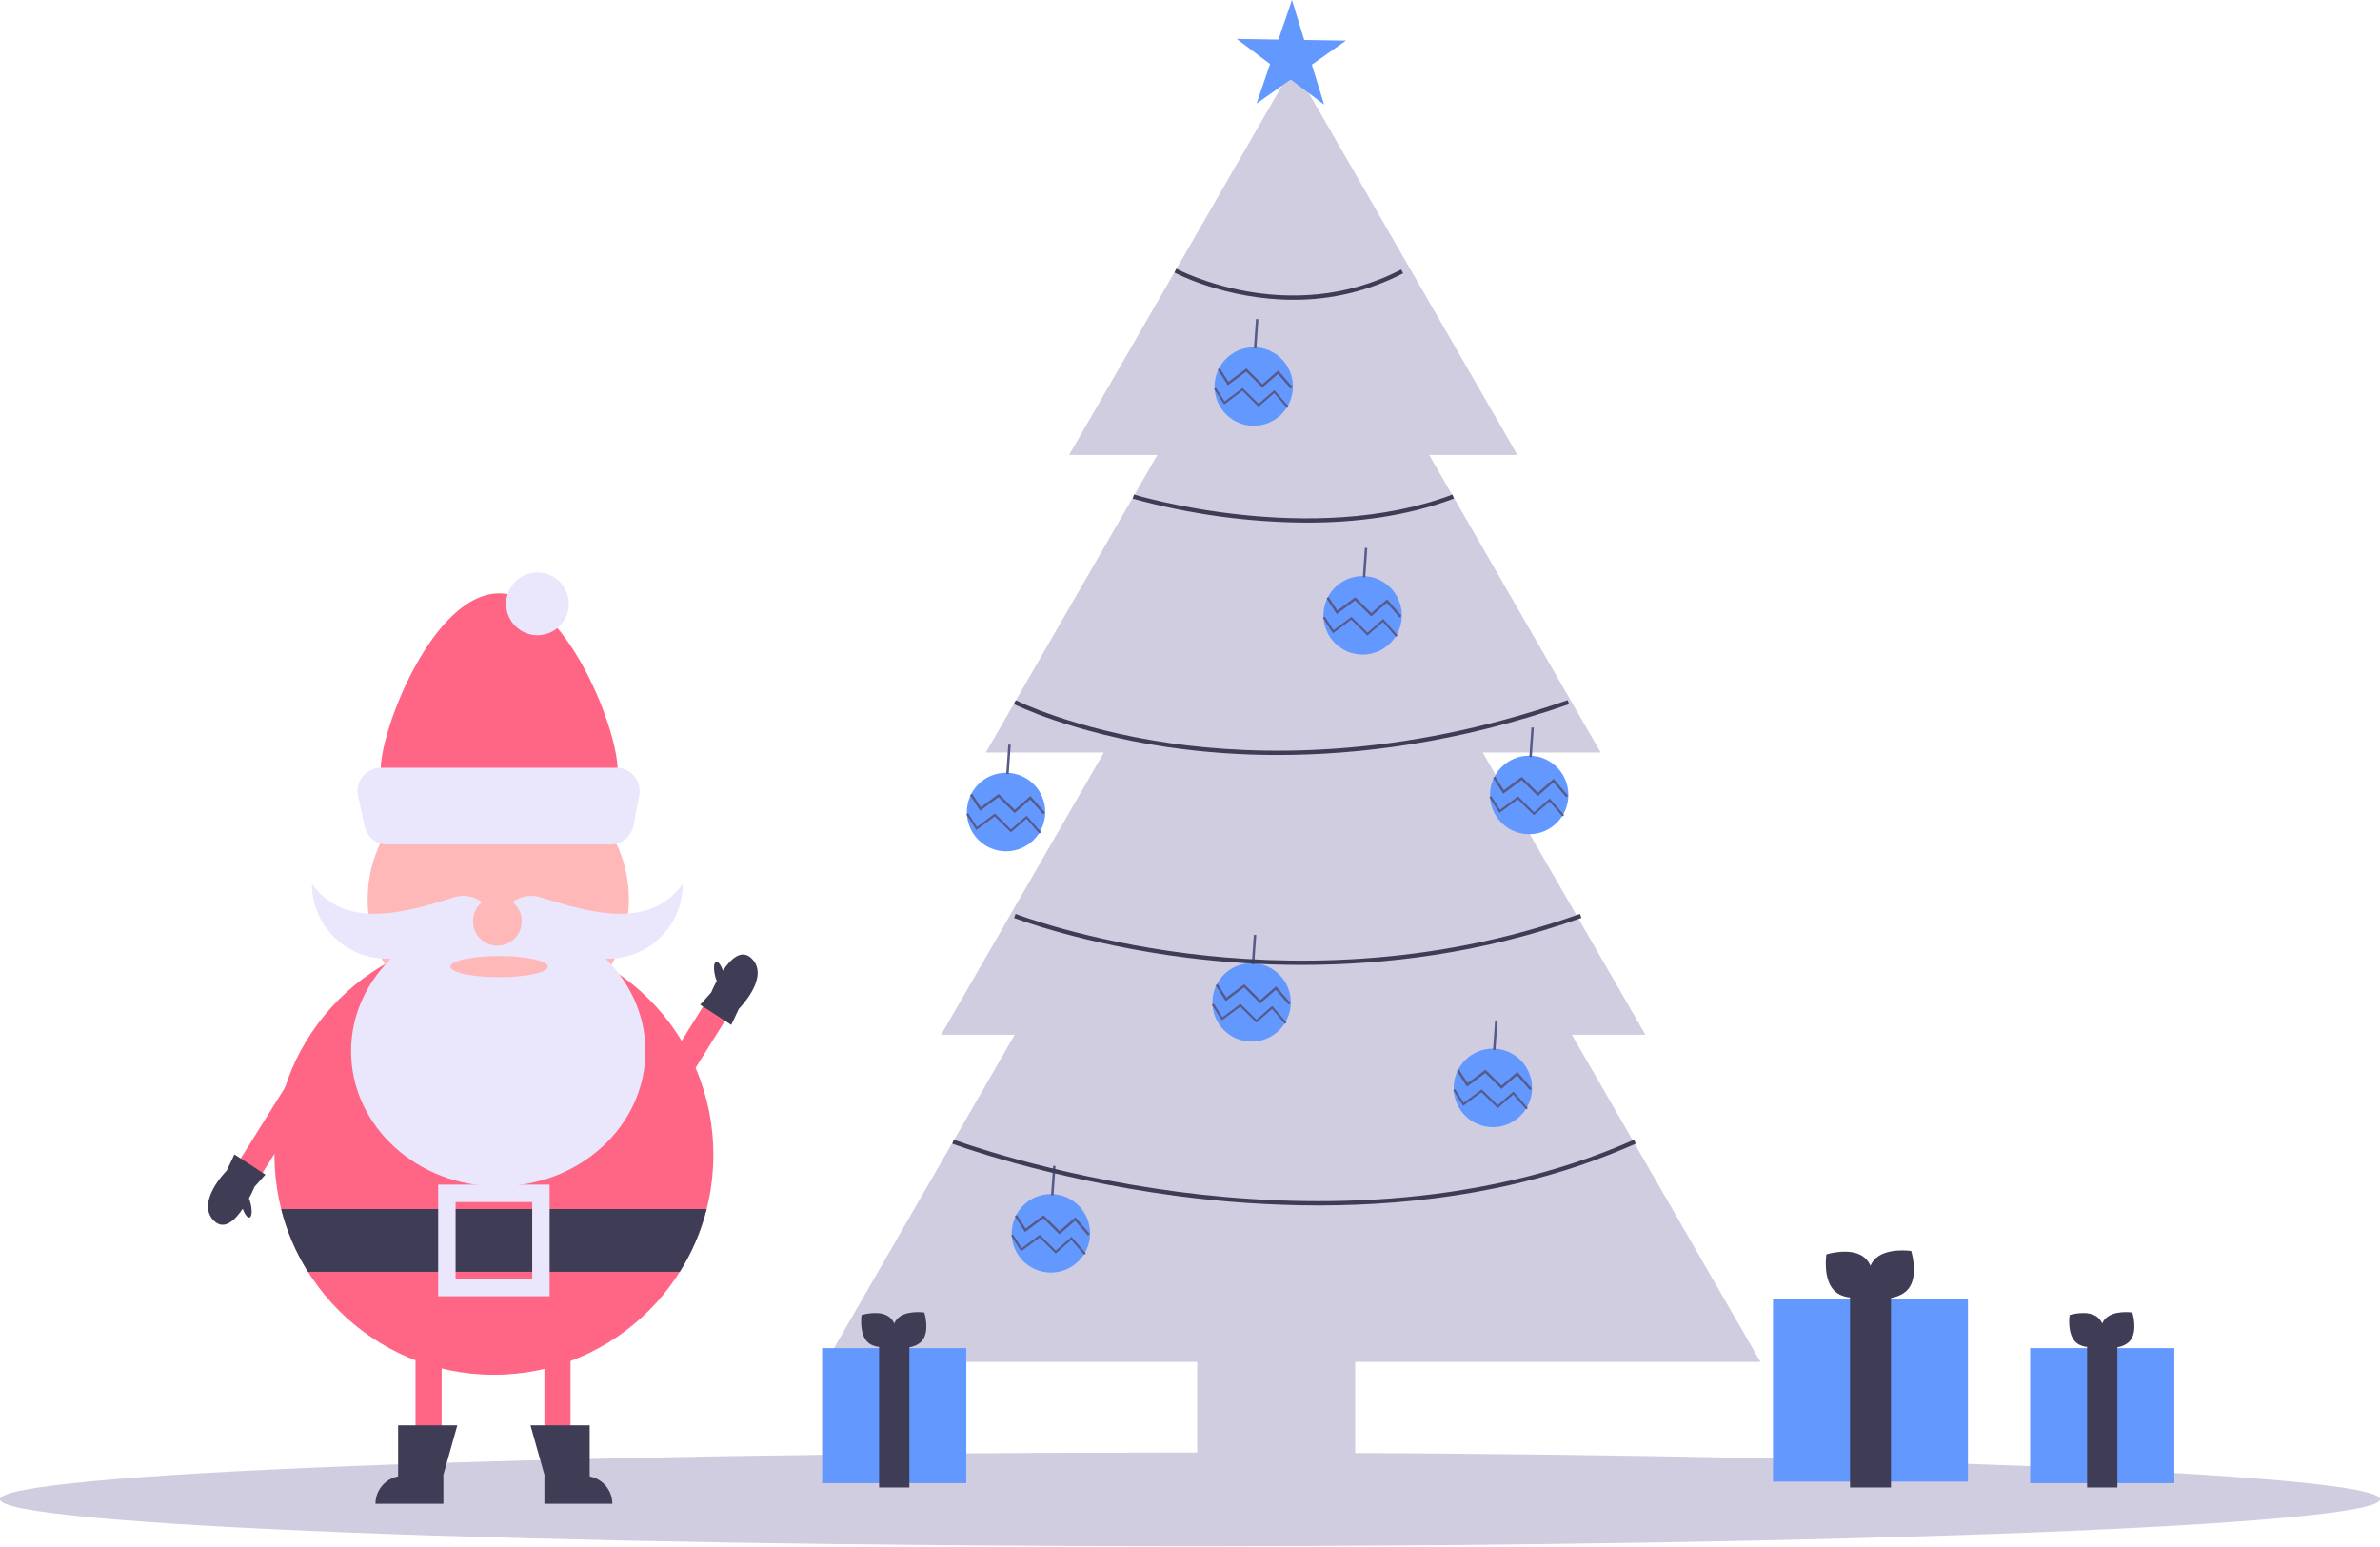 <?xml version="1.0" encoding="UTF-8"?>
<svg xmlns="http://www.w3.org/2000/svg" xmlns:xlink="http://www.w3.org/1999/xlink" width="534pt" height="347pt" viewBox="0 0 534 347" version="1.1">
<g id="surface1">
<path style=" stroke:none;fill-rule:nonzero;fill:rgb(81.569%,80.392%,88.235%);fill-opacity:1;" d="M 534 336.406 C 534 330.598 414.461 325.891 267 325.891 C 119.539 325.891 0 330.598 0 336.406 C 0 342.215 119.539 346.922 267 346.922 C 414.461 346.922 534 342.215 534 336.406 Z M 534 336.406 "/>
<path style=" stroke:none;fill-rule:nonzero;fill:rgb(100%,39.608%,51.765%);fill-opacity:1;" d="M 160.055 259.141 C 160.055 286.375 138.008 308.449 110.816 308.449 C 83.625 308.449 61.582 286.375 61.582 259.141 C 61.582 231.91 83.625 209.836 110.816 209.836 C 123.887 209.801 136.43 214.984 145.672 224.238 C 154.91 233.492 160.09 246.055 160.055 259.141 Z M 160.055 259.141 "/>
<path style=" stroke:none;fill-rule:nonzero;fill:rgb(100%,39.608%,51.765%);fill-opacity:1;" d="M 138.562 172.656 C 138.562 181.953 126.664 189.484 111.988 189.484 C 97.312 189.484 85.418 181.953 85.418 172.656 C 85.418 163.363 97.312 133.133 111.988 133.133 C 126.664 133.133 138.562 163.363 138.562 172.656 Z M 138.562 172.656 "/>
<path style=" stroke:none;fill-rule:nonzero;fill:rgb(100%,72.157%,72.157%);fill-opacity:1;" d="M 141.102 201.812 C 141.102 218.02 127.98 231.16 111.793 231.16 C 95.609 231.16 82.488 218.02 82.488 201.812 C 82.488 185.602 95.609 172.461 111.793 172.461 C 127.98 172.461 141.102 185.602 141.102 201.812 Z M 141.102 201.812 "/>
<path style=" stroke:none;fill-rule:nonzero;fill:rgb(91.765%,90.196%,98.824%);fill-opacity:1;" d="M 144.812 235.859 C 144.812 219.109 130.031 205.531 111.793 205.531 C 93.559 205.531 78.773 219.109 78.773 235.859 C 78.773 252.605 93.559 266.184 111.793 266.184 C 130.031 266.184 144.812 252.605 144.812 235.859 Z M 144.812 235.859 "/>
<path style=" stroke:none;fill-rule:nonzero;fill:rgb(91.765%,90.196%,98.824%);fill-opacity:1;" d="M 136.41 215.117 L 119.234 215.117 C 115.34 215.117 112.184 211.957 112.184 208.059 C 112.184 205.805 113.262 203.684 115.082 202.355 C 116.898 201.027 119.246 200.648 121.387 201.34 C 134.086 205.434 146.195 208.082 153.215 198.289 C 153.215 207.582 145.691 215.117 136.41 215.117 Z M 136.41 215.117 "/>
<path style=" stroke:none;fill-rule:nonzero;fill:rgb(91.765%,90.196%,98.824%);fill-opacity:1;" d="M 86.785 215.117 L 103.965 215.117 C 107.855 215.117 111.012 211.957 111.012 208.059 C 111.012 205.805 109.938 203.684 108.117 202.355 C 106.297 201.027 103.953 200.648 101.809 201.34 C 89.109 205.434 77.004 208.082 69.98 198.289 C 69.98 207.582 77.504 215.117 86.785 215.117 Z M 86.785 215.117 "/>
<path style=" stroke:none;fill-rule:nonzero;fill:rgb(100%,72.157%,72.157%);fill-opacity:1;" d="M 117.07 206.703 C 117.07 209.73 114.621 212.184 111.598 212.184 C 108.578 212.184 106.129 209.73 106.129 206.703 C 106.129 203.68 108.578 201.227 111.598 201.227 C 114.621 201.227 117.07 203.68 117.07 206.703 Z M 117.07 206.703 "/>
<path style=" stroke:none;fill-rule:nonzero;fill:rgb(91.765%,90.196%,98.824%);fill-opacity:1;" d="M 137 189.484 L 86.883 189.484 C 84.43 189.484 82.312 187.773 81.797 185.371 L 80.332 178.578 C 80 177.039 80.379 175.43 81.367 174.207 C 82.355 172.98 83.844 172.266 85.418 172.266 L 138.312 172.266 C 139.867 172.266 141.336 172.961 142.324 174.16 C 143.316 175.359 143.715 176.941 143.422 178.469 L 142.113 185.262 C 141.637 187.715 139.496 189.484 137 189.484 Z M 137 189.484 "/>
<path style=" stroke:none;fill-rule:nonzero;fill:rgb(91.765%,90.196%,98.824%);fill-opacity:1;" d="M 127.621 135.48 C 127.621 139.371 124.473 142.527 120.586 142.527 C 116.703 142.527 113.551 139.371 113.551 135.48 C 113.551 131.59 116.703 128.438 120.586 128.438 C 124.473 128.438 127.621 131.59 127.621 135.48 Z M 127.621 135.48 "/>
<path style=" stroke:none;fill-rule:nonzero;fill:rgb(100%,72.157%,72.157%);fill-opacity:1;" d="M 122.93 216.879 C 122.93 215.57 118.031 214.508 111.988 214.508 C 105.945 214.508 101.047 215.57 101.047 216.879 C 101.047 218.188 105.945 219.246 111.988 219.246 C 118.031 219.246 122.93 218.188 122.93 216.879 Z M 122.93 216.879 "/>
<path style=" stroke:none;fill-rule:nonzero;fill:rgb(24.706%,23.922%,33.725%);fill-opacity:1;" d="M 158.551 271.273 C 157.293 276.258 155.258 281.012 152.523 285.359 L 69.109 285.359 C 66.375 281.012 64.34 276.258 63.086 271.273 Z M 158.551 271.273 "/>
<path style=" stroke:none;fill-rule:nonzero;fill:rgb(91.765%,90.196%,98.824%);fill-opacity:1;" d="M 123.32 290.84 L 98.312 290.84 L 98.312 265.793 L 123.32 265.793 Z M 102.219 286.926 L 119.414 286.926 L 119.414 269.707 L 102.219 269.707 Z M 102.219 286.926 "/>
<path style=" stroke:none;fill-rule:nonzero;fill:rgb(100%,39.608%,51.765%);fill-opacity:1;" d="M 93.234 304.145 L 99.094 304.145 L 99.094 328.406 L 93.234 328.406 Z M 93.234 304.145 "/>
<path style=" stroke:none;fill-rule:nonzero;fill:rgb(100%,39.608%,51.765%);fill-opacity:1;" d="M 122.148 304.145 L 128.012 304.145 L 128.012 328.406 L 122.148 328.406 Z M 122.148 304.145 "/>
<path style=" stroke:none;fill-rule:nonzero;fill:rgb(100%,39.608%,51.765%);fill-opacity:1;" d="M 159.551 222.949 L 164.52 226.062 L 151.672 246.629 L 146.703 243.52 Z M 159.551 222.949 "/>
<path style=" stroke:none;fill-rule:nonzero;fill:rgb(24.706%,23.922%,33.725%);fill-opacity:1;" d="M 132.309 331.262 L 132.309 319.797 L 119.023 319.797 L 122.219 331.145 L 122.148 331.145 L 122.148 337.406 L 137.391 337.406 C 137.387 334.402 135.258 331.824 132.309 331.262 Z M 132.309 331.262 "/>
<path style=" stroke:none;fill-rule:nonzero;fill:rgb(24.706%,23.922%,33.725%);fill-opacity:1;" d="M 89.324 331.262 L 89.324 319.797 L 102.609 319.797 L 99.414 331.145 L 99.484 331.145 L 99.484 337.406 L 84.246 337.406 C 84.246 334.402 86.379 331.824 89.324 331.262 Z M 89.324 331.262 "/>
<path style=" stroke:none;fill-rule:nonzero;fill:rgb(24.706%,23.922%,33.725%);fill-opacity:1;" d="M 168.652 215.059 C 166.402 212.84 163.98 215.125 162.203 217.758 C 161.762 216.52 161.141 215.684 160.68 215.801 C 160.137 215.941 160.035 217.387 160.461 219.023 C 160.551 219.387 160.668 219.742 160.809 220.09 C 160.031 221.539 159.562 222.684 159.562 222.684 L 157.109 225.43 L 164.07 229.957 L 165.773 226.352 C 165.773 226.352 172.891 219.234 168.652 215.059 Z M 168.652 215.059 "/>
<path style=" stroke:none;fill-rule:nonzero;fill:rgb(100%,39.608%,51.765%);fill-opacity:1;" d="M 57.117 266.02 L 52.145 262.906 L 64.996 242.336 L 69.965 245.449 Z M 57.117 266.02 "/>
<path style=" stroke:none;fill-rule:nonzero;fill:rgb(24.706%,23.922%,33.725%);fill-opacity:1;" d="M 48.012 273.91 C 50.262 276.129 52.684 273.844 54.461 271.211 C 54.902 272.449 55.527 273.285 55.984 273.168 C 56.527 273.027 56.629 271.582 56.207 269.945 C 56.113 269.582 55.996 269.227 55.859 268.879 C 56.633 267.43 57.105 266.285 57.105 266.285 L 59.559 263.539 L 52.594 259.012 L 50.891 262.617 C 50.891 262.617 43.773 269.734 48.012 273.91 Z M 48.012 273.91 "/>
<path style=" stroke:none;fill-rule:nonzero;fill:rgb(81.569%,80.392%,88.235%);fill-opacity:1;" d="M 395 305.574 L 352.68 232.172 L 369.184 232.172 L 332.672 168.844 L 359.156 168.844 L 320.676 102.09 L 340.473 102.09 L 290.172 14.836 L 239.867 102.09 L 259.668 102.09 L 221.184 168.844 L 247.672 168.844 L 211.16 232.172 L 227.66 232.172 L 185.344 305.574 L 268.613 305.574 L 268.613 333.402 L 304.062 333.402 L 304.062 305.574 Z M 395 305.574 "/>
<path style=" stroke:none;fill-rule:nonzero;fill:rgb(38.824%,59.608%,100%);fill-opacity:1;" d="M 351.895 178.363 C 351.895 183.227 347.957 187.172 343.098 187.172 C 338.242 187.172 334.305 183.227 334.305 178.363 C 334.305 173.496 338.242 169.551 343.098 169.551 C 347.957 169.551 351.895 173.496 351.895 178.363 Z M 351.895 178.363 "/>
<path style=" stroke:none;fill-rule:nonzero;fill:rgb(34.118%,35.294%,53.725%);fill-opacity:1;" d="M 337.289 178.082 L 335.012 174.547 L 335.473 174.25 L 337.43 177.289 L 341.453 174.297 L 345.051 177.848 L 348.586 174.766 L 351.828 178.5 L 351.41 178.859 L 348.531 175.543 L 345.027 178.598 L 341.402 175.02 Z M 337.289 178.082 "/>
<path style=" stroke:none;fill-rule:nonzero;fill:rgb(34.118%,35.294%,53.725%);fill-opacity:1;" d="M 350.586 183.191 L 347.68 179.848 L 344.176 182.902 L 340.551 179.328 L 336.445 182.387 L 334.188 178.883 L 334.59 178.625 L 336.566 181.695 L 340.598 178.699 L 344.195 182.25 L 347.727 179.172 L 350.945 182.879 Z M 350.586 183.191 "/>
<path style=" stroke:none;fill-rule:nonzero;fill:rgb(34.118%,35.294%,53.725%);fill-opacity:1;" d="M 343.145 169.809 L 343.602 163.219 L 344.148 163.258 L 343.691 169.848 Z M 343.145 169.809 "/>
<path style=" stroke:none;fill-rule:nonzero;fill:rgb(38.824%,59.608%,100%);fill-opacity:1;" d="M 234.523 182.199 C 234.523 187.066 230.586 191.008 225.727 191.008 C 220.867 191.008 216.93 187.066 216.93 182.199 C 216.93 177.336 220.867 173.391 225.727 173.391 C 230.586 173.391 234.523 177.336 234.523 182.199 Z M 234.523 182.199 "/>
<path style=" stroke:none;fill-rule:nonzero;fill:rgb(34.118%,35.294%,53.725%);fill-opacity:1;" d="M 219.914 181.918 L 217.637 178.387 L 218.098 178.086 L 220.059 181.129 L 224.082 178.133 L 227.676 181.684 L 231.211 178.605 L 234.453 182.336 L 234.039 182.699 L 231.156 179.383 L 227.652 182.434 L 224.031 178.855 Z M 219.914 181.918 "/>
<path style=" stroke:none;fill-rule:nonzero;fill:rgb(34.118%,35.294%,53.725%);fill-opacity:1;" d="M 233.211 187.031 L 230.309 183.688 L 226.801 186.742 L 223.18 183.168 L 219.07 186.223 L 216.812 182.723 L 217.215 182.461 L 219.195 185.535 L 223.223 182.535 L 226.82 186.086 L 230.355 183.012 L 233.574 186.715 Z M 233.211 187.031 "/>
<path style=" stroke:none;fill-rule:nonzero;fill:rgb(34.118%,35.294%,53.725%);fill-opacity:1;" d="M 225.77 173.648 L 226.227 167.059 L 226.777 167.098 L 226.316 173.688 Z M 225.77 173.648 "/>
<path style=" stroke:none;fill-rule:nonzero;fill:rgb(38.824%,59.608%,100%);fill-opacity:1;" d="M 290.094 86.727 C 290.094 91.59 286.156 95.535 281.301 95.535 C 276.441 95.535 272.504 91.59 272.504 86.727 C 272.504 81.859 276.441 77.918 281.301 77.918 C 286.156 77.918 290.094 81.859 290.094 86.727 Z M 290.094 86.727 "/>
<path style=" stroke:none;fill-rule:nonzero;fill:rgb(34.118%,35.294%,53.725%);fill-opacity:1;" d="M 275.488 86.445 L 273.211 82.914 L 273.672 82.613 L 275.633 85.652 L 279.652 82.66 L 283.25 86.211 L 286.785 83.133 L 290.027 86.863 L 289.613 87.227 L 286.73 83.906 L 283.227 86.961 L 279.602 83.383 Z M 275.488 86.445 "/>
<path style=" stroke:none;fill-rule:nonzero;fill:rgb(34.118%,35.294%,53.725%);fill-opacity:1;" d="M 288.785 91.559 L 285.879 88.215 L 282.371 91.266 L 278.754 87.691 L 274.645 90.75 L 272.387 87.25 L 272.789 86.988 L 274.766 90.059 L 278.797 87.062 L 282.395 90.613 L 285.926 87.539 L 289.145 91.242 Z M 288.785 91.559 "/>
<path style=" stroke:none;fill-rule:nonzero;fill:rgb(34.118%,35.294%,53.725%);fill-opacity:1;" d="M 281.344 78.176 L 281.801 71.586 L 282.348 71.621 L 281.891 78.215 Z M 281.344 78.176 "/>
<path style=" stroke:none;fill-rule:nonzero;fill:rgb(38.824%,59.608%,100%);fill-opacity:1;" d="M 343.75 244.09 C 343.75 248.953 339.812 252.898 334.957 252.898 C 330.098 252.898 326.16 248.953 326.16 244.09 C 326.16 239.223 330.098 235.281 334.957 235.281 C 339.812 235.281 343.75 239.223 343.75 244.09 Z M 343.75 244.09 "/>
<path style=" stroke:none;fill-rule:nonzero;fill:rgb(34.118%,35.294%,53.725%);fill-opacity:1;" d="M 329.145 243.809 L 326.867 240.277 L 327.328 239.977 L 329.289 243.016 L 333.309 240.023 L 336.906 243.574 L 340.441 240.496 L 343.684 244.227 L 343.266 244.59 L 340.387 241.27 L 336.883 244.324 L 333.258 240.746 Z M 329.145 243.809 "/>
<path style=" stroke:none;fill-rule:nonzero;fill:rgb(34.118%,35.294%,53.725%);fill-opacity:1;" d="M 342.441 248.922 L 339.535 245.578 L 336.031 248.629 L 332.406 245.055 L 328.301 248.113 L 326.043 244.613 L 326.445 244.352 L 328.426 247.422 L 332.453 244.426 L 336.051 247.977 L 339.582 244.898 L 342.801 248.605 Z M 342.441 248.922 "/>
<path style=" stroke:none;fill-rule:nonzero;fill:rgb(34.118%,35.294%,53.725%);fill-opacity:1;" d="M 335 235.539 L 335.457 228.945 L 336.004 228.984 L 335.547 235.578 Z M 335 235.539 "/>
<path style=" stroke:none;fill-rule:nonzero;fill:rgb(38.824%,59.608%,100%);fill-opacity:1;" d="M 244.582 276.715 C 244.582 281.578 240.645 285.523 235.785 285.523 C 230.93 285.523 226.992 281.578 226.992 276.715 C 226.992 271.848 230.93 267.906 235.785 267.906 C 240.645 267.906 244.582 271.848 244.582 276.715 Z M 244.582 276.715 "/>
<path style=" stroke:none;fill-rule:nonzero;fill:rgb(34.118%,35.294%,53.725%);fill-opacity:1;" d="M 229.977 276.434 L 227.699 272.898 L 228.16 272.602 L 230.117 275.641 L 234.141 272.648 L 237.738 276.199 L 241.273 273.117 L 244.516 276.852 L 244.098 277.211 L 241.219 273.895 L 237.715 276.949 L 234.09 273.371 Z M 229.977 276.434 "/>
<path style=" stroke:none;fill-rule:nonzero;fill:rgb(34.118%,35.294%,53.725%);fill-opacity:1;" d="M 243.273 281.543 L 240.367 278.199 L 236.859 281.254 L 233.238 277.68 L 229.133 280.738 L 226.875 277.234 L 227.277 276.977 L 229.254 280.047 L 233.285 277.051 L 236.883 280.602 L 240.414 277.523 L 243.633 281.23 Z M 243.273 281.543 "/>
<path style=" stroke:none;fill-rule:nonzero;fill:rgb(34.118%,35.294%,53.725%);fill-opacity:1;" d="M 235.828 268.164 L 236.289 261.57 L 236.836 261.609 L 236.379 268.199 Z M 235.828 268.164 "/>
<path style=" stroke:none;fill-rule:nonzero;fill:rgb(38.824%,59.608%,100%);fill-opacity:1;" d="M 314.527 138.062 C 314.527 142.926 310.59 146.871 305.73 146.871 C 300.875 146.871 296.934 142.926 296.934 138.062 C 296.934 133.195 300.875 129.254 305.73 129.254 C 310.59 129.254 314.527 133.195 314.527 138.062 Z M 314.527 138.062 "/>
<path style=" stroke:none;fill-rule:nonzero;fill:rgb(34.118%,35.294%,53.725%);fill-opacity:1;" d="M 299.922 137.781 L 297.641 134.246 L 298.105 133.949 L 300.062 136.988 L 304.086 133.996 L 307.684 137.547 L 311.219 134.465 L 314.461 138.199 L 314.043 138.559 L 311.164 135.242 L 307.66 138.297 L 304.035 134.719 Z M 299.922 137.781 "/>
<path style=" stroke:none;fill-rule:nonzero;fill:rgb(34.118%,35.294%,53.725%);fill-opacity:1;" d="M 313.219 142.895 L 310.312 139.547 L 306.805 142.602 L 303.184 139.027 L 299.074 142.086 L 296.82 138.582 L 297.223 138.324 L 299.199 141.395 L 303.227 138.398 L 306.828 141.949 L 310.359 138.871 L 313.578 142.578 Z M 313.219 142.895 "/>
<path style=" stroke:none;fill-rule:nonzero;fill:rgb(34.118%,35.294%,53.725%);fill-opacity:1;" d="M 305.777 129.512 L 306.234 122.918 L 306.781 122.957 L 306.324 129.547 Z M 305.777 129.512 "/>
<path style=" stroke:none;fill-rule:nonzero;fill:rgb(38.824%,59.608%,100%);fill-opacity:1;" d="M 289.617 224.898 C 289.617 229.766 285.68 233.707 280.82 233.707 C 275.961 233.707 272.023 229.766 272.023 224.898 C 272.023 220.035 275.961 216.09 280.82 216.09 C 285.68 216.09 289.617 220.035 289.617 224.898 Z M 289.617 224.898 "/>
<path style=" stroke:none;fill-rule:nonzero;fill:rgb(34.118%,35.294%,53.725%);fill-opacity:1;" d="M 275.008 224.617 L 272.73 221.086 L 273.191 220.785 L 275.152 223.824 L 279.176 220.832 L 282.77 224.383 L 286.305 221.305 L 289.547 225.035 L 289.133 225.398 L 286.25 222.082 L 282.746 225.133 L 279.125 221.555 Z M 275.008 224.617 "/>
<path style=" stroke:none;fill-rule:nonzero;fill:rgb(34.118%,35.294%,53.725%);fill-opacity:1;" d="M 288.305 229.73 L 285.402 226.387 L 281.895 229.441 L 278.273 225.867 L 274.164 228.922 L 271.906 225.422 L 272.309 225.16 L 274.289 228.23 L 278.316 225.234 L 281.914 228.785 L 285.449 225.711 L 288.668 229.414 Z M 288.305 229.73 "/>
<path style=" stroke:none;fill-rule:nonzero;fill:rgb(34.118%,35.294%,53.725%);fill-opacity:1;" d="M 280.863 216.348 L 281.32 209.758 L 281.871 209.793 L 281.41 216.387 Z M 280.863 216.348 "/>
<path style=" stroke:none;fill-rule:nonzero;fill:rgb(38.824%,59.608%,100%);fill-opacity:1;" d="M 297.094 23.469 L 289.602 17.84 L 281.938 23.234 L 284.969 14.359 L 277.48 8.73 L 286.844 8.875 L 289.875 0 L 292.633 8.965 L 301.996 9.109 L 294.336 14.504 Z M 297.094 23.469 "/>
<path style=" stroke:none;fill-rule:nonzero;fill:rgb(24.706%,23.922%,33.725%);fill-opacity:1;" d="M 290.195 67.258 C 274.996 67.258 263.66 61.23 263.492 61.137 L 263.949 60.293 C 264.199 60.43 289.047 73.625 314.383 60.469 L 314.824 61.32 C 307.215 65.266 298.766 67.301 290.195 67.258 Z M 290.195 67.258 "/>
<path style=" stroke:none;fill-rule:nonzero;fill:rgb(24.706%,23.922%,33.725%);fill-opacity:1;" d="M 293.242 117.258 C 280.031 117.191 266.887 115.383 254.148 111.879 L 254.43 110.961 C 254.824 111.082 294.242 122.914 325.875 110.969 L 326.211 111.867 C 315.508 115.91 303.922 117.258 293.242 117.258 Z M 293.242 117.258 "/>
<path style=" stroke:none;fill-rule:nonzero;fill:rgb(24.706%,23.922%,33.725%);fill-opacity:1;" d="M 286.688 169.395 C 278.438 169.406 270.199 168.82 262.031 167.637 C 240.387 164.453 227.609 158.035 227.48 157.973 L 227.914 157.117 C 228.039 157.18 240.715 163.539 262.219 166.691 C 282.062 169.602 313.703 170.297 351.738 157.09 L 352.055 157.996 C 327 166.695 304.699 169.395 286.688 169.395 Z M 286.688 169.395 "/>
<path style=" stroke:none;fill-rule:nonzero;fill:rgb(24.706%,23.922%,33.725%);fill-opacity:1;" d="M 292.078 216.496 C 283.445 216.496 274.824 215.953 266.258 214.871 C 243.016 211.938 227.676 206.012 227.523 205.953 L 227.871 205.059 C 228.023 205.117 243.273 211.004 266.41 213.926 C 287.75 216.617 320.352 217.266 354.5 205.055 L 354.82 205.957 C 332.32 214.004 310.492 216.496 292.078 216.496 Z M 292.078 216.496 "/>
<path style=" stroke:none;fill-rule:nonzero;fill:rgb(24.706%,23.922%,33.725%);fill-opacity:1;" d="M 295.82 270.465 C 285.191 270.445 274.574 269.734 264.035 268.328 C 234.812 264.469 213.871 256.688 213.664 256.609 L 214 255.711 C 214.207 255.789 235.066 263.535 264.184 267.383 C 291.035 270.926 330.605 271.781 366.629 255.723 L 367.016 256.598 C 343.273 267.184 318.008 270.465 295.82 270.465 Z M 295.82 270.465 "/>
<path style=" stroke:none;fill-rule:nonzero;fill:rgb(38.824%,59.608%,100%);fill-opacity:1;" d="M 397.812 291.48 L 441.547 291.48 L 441.547 332.434 L 397.812 332.434 Z M 397.812 291.48 "/>
<path style=" stroke:none;fill-rule:nonzero;fill:rgb(24.706%,23.922%,33.725%);fill-opacity:1;" d="M 415.086 290.387 L 424.273 290.387 L 424.273 333.746 L 415.086 333.746 Z M 415.086 290.387 "/>
<path style=" stroke:none;fill-rule:nonzero;fill:rgb(24.706%,23.922%,33.725%);fill-opacity:1;" d="M 418.363 282.184 C 421.297 284.707 420.398 290.57 420.398 290.57 C 420.398 290.57 414.746 292.348 411.812 289.828 C 408.879 287.309 409.777 281.441 409.777 281.441 C 409.777 281.441 415.43 279.664 418.363 282.184 Z M 418.363 282.184 "/>
<path style=" stroke:none;fill-rule:nonzero;fill:rgb(24.706%,23.922%,33.725%);fill-opacity:1;" d="M 428.098 289.273 C 425.59 292.219 419.73 291.34 419.73 291.34 C 419.73 291.34 417.938 285.684 420.445 282.738 C 422.953 279.793 428.812 280.676 428.812 280.676 C 428.812 280.676 430.605 286.332 428.098 289.273 Z M 428.098 289.273 "/>
<path style=" stroke:none;fill-rule:nonzero;fill:rgb(38.824%,59.608%,100%);fill-opacity:1;" d="M 455.5 302.48 L 487.852 302.48 L 487.852 332.773 L 455.5 332.773 Z M 455.5 302.48 "/>
<path style=" stroke:none;fill-rule:nonzero;fill:rgb(24.706%,23.922%,33.725%);fill-opacity:1;" d="M 468.281 301.672 L 475.074 301.672 L 475.074 333.746 L 468.281 333.746 Z M 468.281 301.672 "/>
<path style=" stroke:none;fill-rule:nonzero;fill:rgb(24.706%,23.922%,33.725%);fill-opacity:1;" d="M 470.703 295.605 C 472.871 297.469 472.207 301.809 472.207 301.809 C 472.207 301.809 468.027 303.125 465.855 301.258 C 463.688 299.395 464.352 295.055 464.352 295.055 C 464.352 295.055 468.531 293.738 470.703 295.605 Z M 470.703 295.605 "/>
<path style=" stroke:none;fill-rule:nonzero;fill:rgb(24.706%,23.922%,33.725%);fill-opacity:1;" d="M 477.902 300.848 C 476.051 303.027 471.715 302.375 471.715 302.375 C 471.715 302.375 470.387 298.191 472.242 296.016 C 474.098 293.836 478.434 294.488 478.434 294.488 C 478.434 294.488 479.758 298.672 477.902 300.848 Z M 477.902 300.848 "/>
<path style=" stroke:none;fill-rule:nonzero;fill:rgb(38.824%,59.608%,100%);fill-opacity:1;" d="M 184.461 302.48 L 216.812 302.48 L 216.812 332.773 L 184.461 332.773 Z M 184.461 302.48 "/>
<path style=" stroke:none;fill-rule:nonzero;fill:rgb(24.706%,23.922%,33.725%);fill-opacity:1;" d="M 197.238 301.672 L 204.035 301.672 L 204.035 333.746 L 197.238 333.746 Z M 197.238 301.672 "/>
<path style=" stroke:none;fill-rule:nonzero;fill:rgb(24.706%,23.922%,33.725%);fill-opacity:1;" d="M 199.664 295.605 C 201.832 297.469 201.168 301.809 201.168 301.809 C 201.168 301.809 196.988 303.125 194.816 301.258 C 192.648 299.395 193.312 295.055 193.312 295.055 C 193.312 295.055 197.492 293.738 199.664 295.605 Z M 199.664 295.605 "/>
<path style=" stroke:none;fill-rule:nonzero;fill:rgb(24.706%,23.922%,33.725%);fill-opacity:1;" d="M 206.863 300.848 C 205.012 303.027 200.676 302.375 200.676 302.375 C 200.676 302.375 199.348 298.191 201.203 296.016 C 203.059 293.836 207.395 294.488 207.395 294.488 C 207.395 294.488 208.719 298.672 206.863 300.848 Z M 206.863 300.848 "/>
</g>
</svg>
